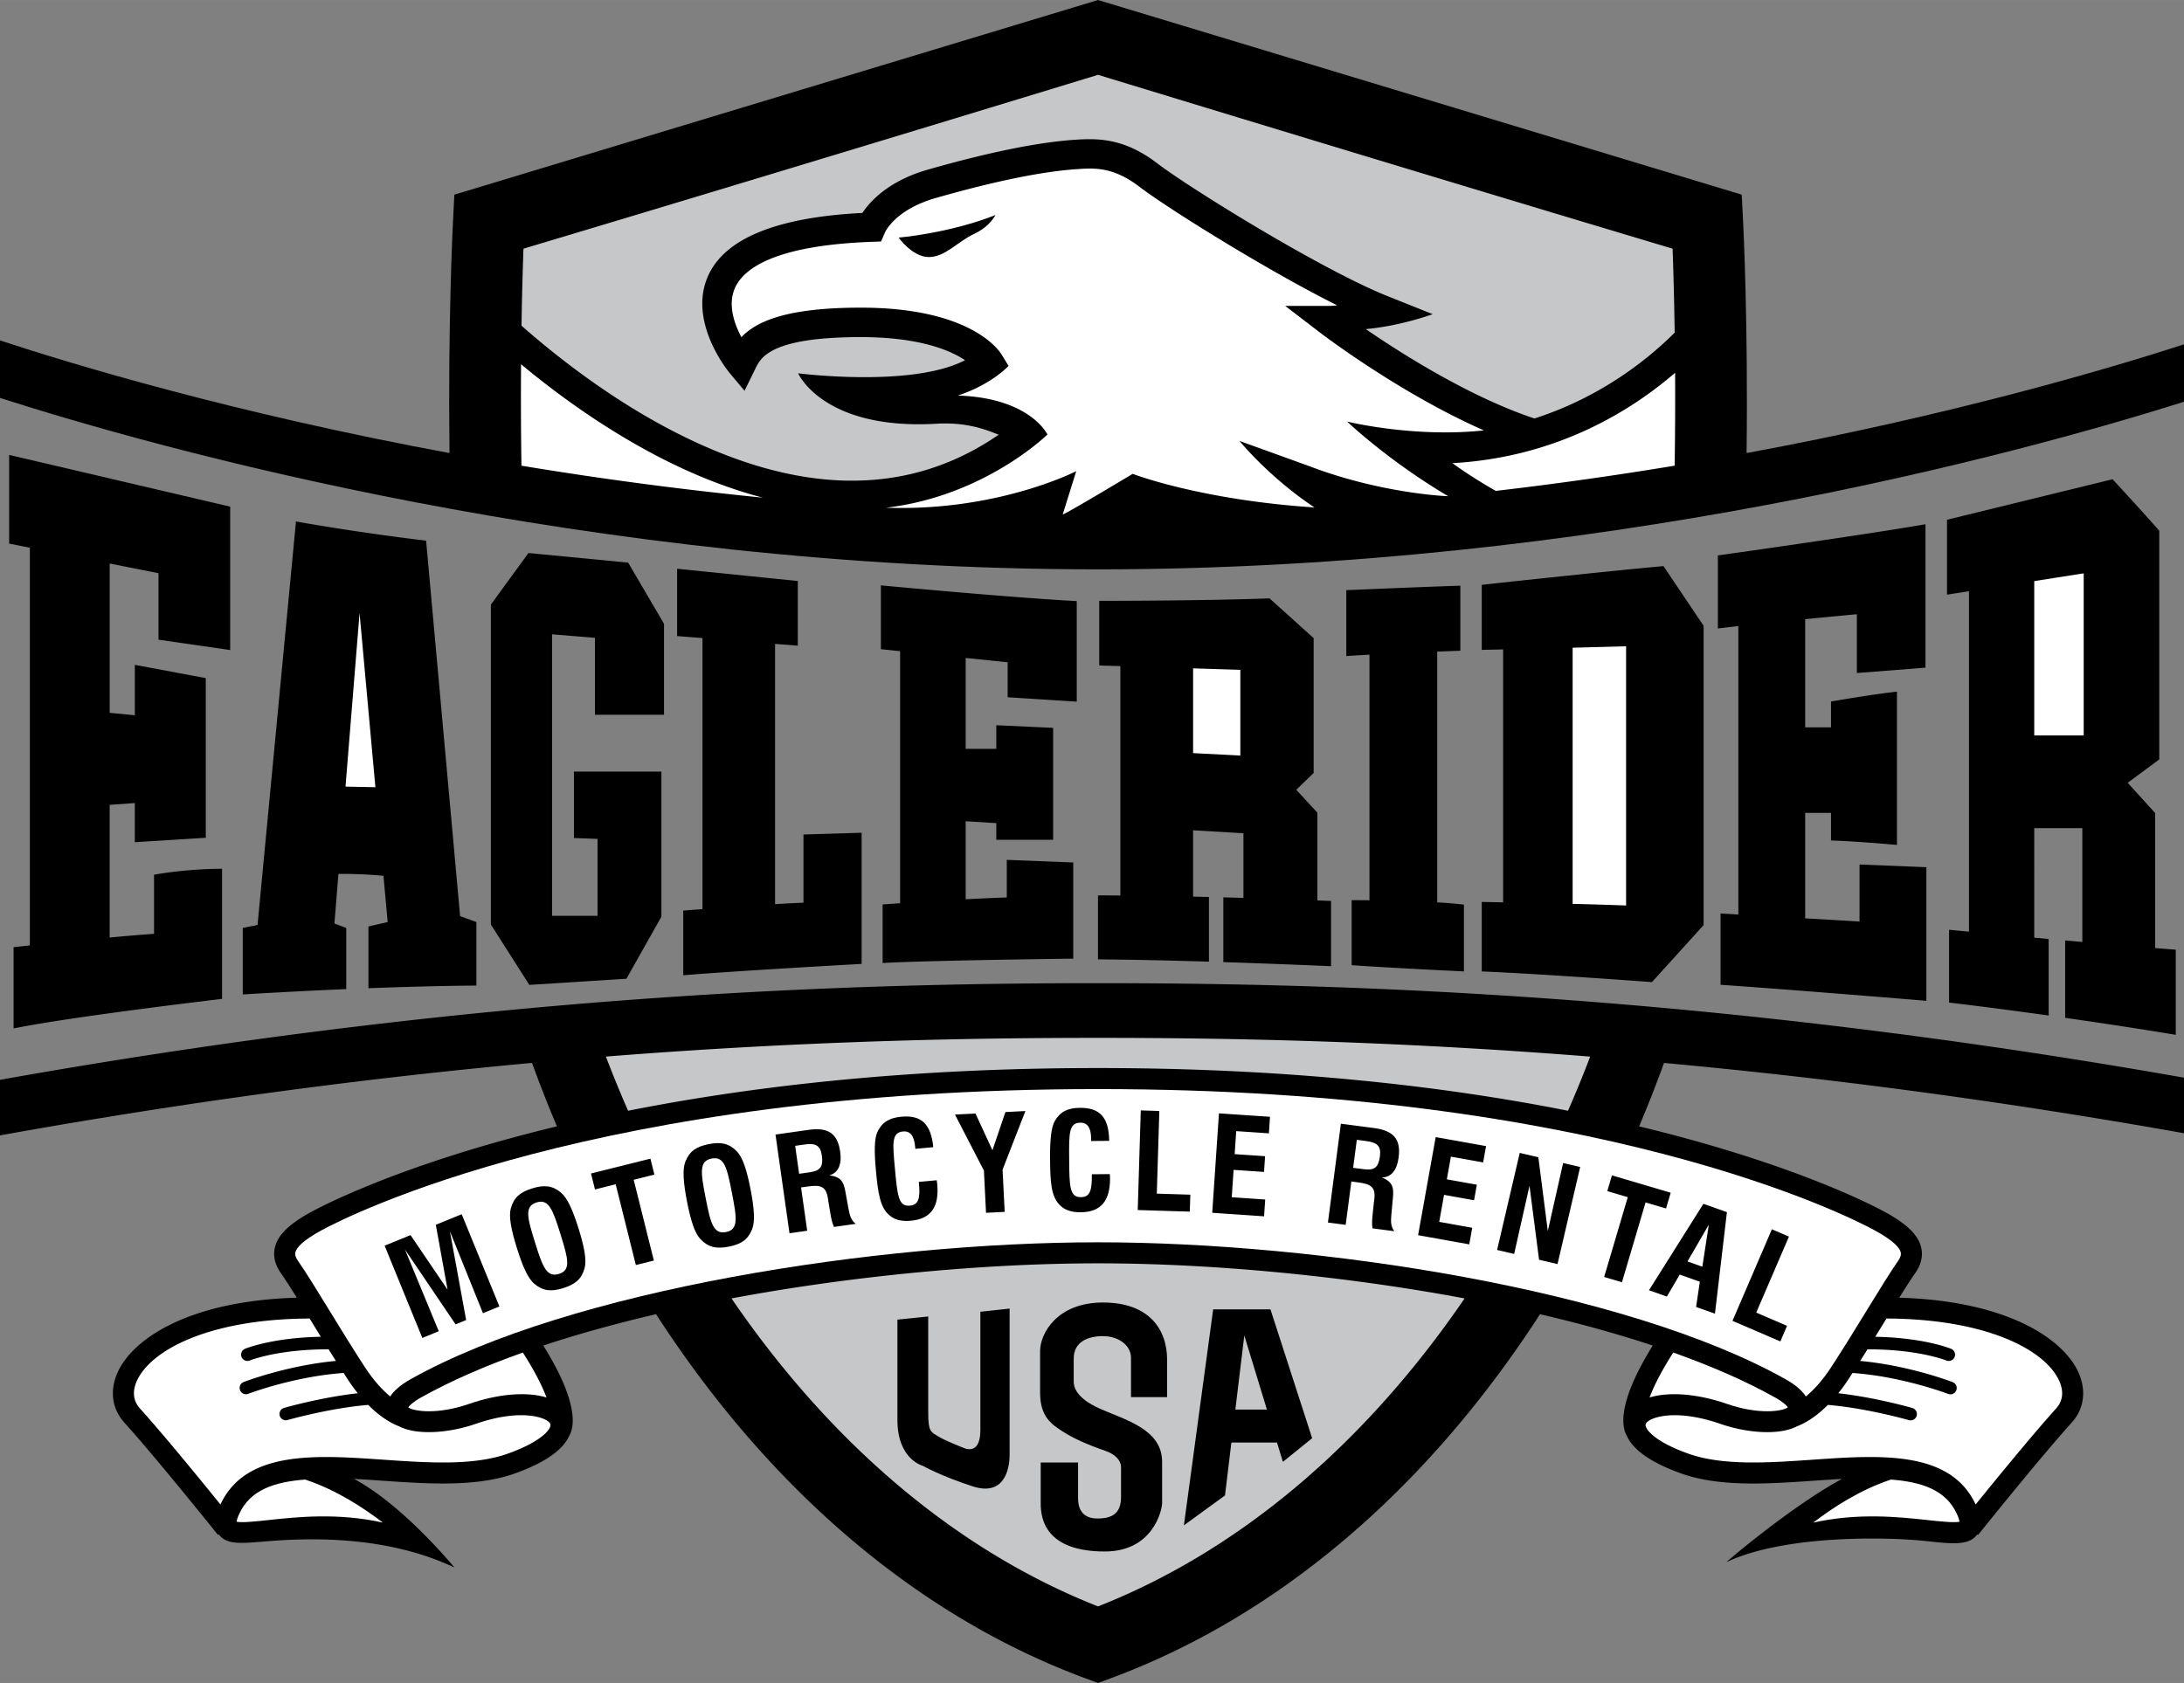 <svg xmlns="http://www.w3.org/2000/svg" width="2500" height="1927" viewBox="0 0 259.46 199.988"><rect x="0" y="0" width="259.46" height="199.988" fill="#808080" stroke="none"/><path d="M259.46 134.661v-6.602c-56.774-10.017-100.533-11.23-129.012-11.23-28.718 0-72.976 1.234-130.448 11.485v6.602c23.296-4.191 44.416-6.888 63.206-8.613a149.472 149.472 0 0 0 2.959 7.539c-17.852 4.305-27.388 9.193-29.127 10.135-2.676 1.45-4.026 2.763-4.38 4.259-.238 1.009-.002 2.031.704 3.038.514.734 1.16 1.745 1.896 2.929-12.871.373-19.5 4.909-21.282 8.868-.974 2.163-.68 4.344.806 5.986 3.787 4.186 11.042 13.25 11.116 13.34l.09-.072.003.004c.975 1.348 2.905 1.04 6.126.789 6.954-.542 14.896-.135 21.872 3.147-.19-.218-6.071-7.374-11.923-10.529 1.073.058 2.167.133 3.271.209 5.537.384 11.262.781 15.86-.867 4.174-1.496 5.842-3.133 6.428-4.465.58-.987 1.209-3.836-3.081-10.726 4.191-1.386 8.701-2.628 13.398-3.724.312.484.626.968.944 1.447 13.432 20.217 30.751 34.682 50.086 41.832l1.474.545 1.474-.545c19.335-7.15 36.655-21.615 50.087-41.832.318-.479.631-.962.944-1.446 4.696 1.096 9.206 2.337 13.397 3.724-4.294 6.896-3.66 9.744-3.08 10.729.587 1.332 2.256 2.967 6.427 4.462 4.599 1.648 10.324 1.251 15.86.867 1.105-.077 2.199-.151 3.271-.209-5.851 3.156-13.535 9.669-13.726 9.887 6.977-3.283 19.214-2.991 23.675-2.505 3.212.349 5.151.56 6.126-.789l.003-.004.09.072c.073-.091 7.328-9.155 11.116-13.34 1.486-1.642 1.779-3.824.806-5.986-1.783-3.959-8.411-8.495-21.282-8.868.736-1.184 1.383-2.195 1.896-2.929.705-1.007.942-2.029.704-3.038-.353-1.496-1.704-2.809-4.38-4.259-1.739-.942-11.275-5.831-29.127-10.135a149.372 149.372 0 0 0 2.959-7.536c18.409 1.69 39.043 4.309 61.774 8.354z"/><path d="M130.448 190.887c-16.609-6.538-31.613-19.135-43.547-36.598 14.732-2.756 30.438-4.168 43.547-4.168s28.815 1.412 43.547 4.168c-11.933 17.463-26.938 30.06-43.547 36.598zM186.279 131.989c-14.357-2.85-32.902-5.075-55.831-5.075s-41.474 2.225-55.831 5.075a142.327 142.327 0 0 1-2.636-6.437c23.651-1.875 43.257-2.223 58.467-2.223 15.208 0 34.817.351 58.466 2.226a141.047 141.047 0 0 1-2.635 6.434z" fill="#c6c7c9"/><path d="M207.495 53.837c.188-15.429-.377-26.822-.423-27.712l-.154-2.995L130.448 0l-76.47 23.129-.154 2.995c-.046.89-.61 12.284-.423 27.712C27.787 49.094 8.617 43.289 0 40.45v6.833c18.443 5.915 69.734 20.371 130.448 20.371 59.203 0 109.446-13.746 129.012-19.915v-6.82c-9.203 2.975-27.691 8.423-51.965 12.918z"/><path d="M111.283 50.348c3.544-.209 5.899.716 7.36 1.31-11.032 7.593-24.386 7.27-39.739-.985-7.071-3.801-13.066-8.553-16.948-11.97.063-3.903.158-7.048.234-9.155 28.725-8.594 61.556-18.611 68.258-20.658 6.702 2.047 39.533 12.064 68.258 20.658.081 2.254.184 5.692.247 9.979-2.998 2.995-8.605 7.614-16.661 10.199-7.595-2.525-15.645-7.608-20.039-10.622 4.167-.368 7.953-1.774 7.953-1.774l-5.722-2.286c-8.121-3.367-23.311-12.814-26.984-15.624-3.823-2.923-6.845-2.999-9.612-2.826-4.41.275-10.352 1.475-17.663 3.563-4.646 1.327-6.847 3.751-7.773 5.144-10.154.514-16.347 3.021-18.336 7.494a8 8 0 0 0-.682 3.283c0 4.306 3.123 8.096 3.289 8.293l1.729 2.064 1.298-2.65c.631-1.303 1.806-3.728 12.518-3.728 6.988 0 10.641 1.583 12.383 2.74-6.311 3.293-19.747 1.569-19.832 1.563-.001-.001 2.968 6.785 16.464 5.988z" fill="#c6c7c9"/><path d="M27.347 77.243V60.205l-26.26-6.147v10.539l2.459.487v47.26c-1.19.125-1.933.205-1.933.205v9.661c6.85-1.405 24.767-3.513 24.767-3.513v-15.458c-4.392 0-8.08.703-8.08.703v7.026c-1.423.095-3.295.254-5.27.436V95.637l2.986-.214v4.655l8.431-.527v-18.97L16.018 79v5.993l-2.986-.291v-17.74l5.797 1.147v7.904l8.518 1.23zM54.66 108.86l-4.04-44.615c-8.783-1.054-15.458-2.283-15.458-2.283l-4.566 47.952-1.757.352v7.904c4.617-.28 8.732-.485 12.296-.636v-7.268l-1.405-.527.477-5.891a50.055 50.055 0 0 1 5.348.225l.499 5.491-2.283.527v7.338c8.215-.312 12.822-.312 12.822-.312v-7.553l-1.933-.704zM68.185 99.579v-7.894h10.388v17.244l-4.155 7.376-11.531.727-4.571-7.168V71.843l4.467-6.13 11.842 1.143 4.26 7.272v10.804h-8.207V75.79l-5.09-.415v33.45h5.402v-9.141zM95.454 99.164v8.103c-.799.024-2.002.088-3.376.171V76.51l2.701.215v-7.687l-14.336-1.455v7.999l3.013.24v32.208c-1.375.101-2.286.171-2.286.171v7.688c6.233-.519 21.192-1.351 21.192-1.351V98.956l-6.908.208zM127.918 83.374V71.427c-7.896-.415-23.27-1.87-23.27-1.87v7.583l2.286.236v29.953c-1.281.087-2.078.145-2.078.145v6.96c5.194-.312 22.646-.519 22.646-.519v-11.427l-7.895-.312v4.467c-1.542.051-3.225.128-4.883.215v-9.272l3.636.228v1.974h6.753V86.49l-6.753-.312v2.805h-3.636v-10.8l4.986.516v4.155l8.208.52zM156.507 106.995v-10.42l-2.511-2.731 2.067-1.994V75.828l-5.242-4.726c-7.752.295-20.231.295-20.231.295v7.679l2.51.078v27.257c-1.715-.015-2.658-.015-2.658-.015v7.605c4.084.026 8.805.139 13.18.272v-7.685c-.645-.016-1.277-.03-1.883-.043v-7.882l5.981.349v7.684a1071.8 1071.8 0 0 0-2.388-.065v7.695c7.05.227 12.798.487 12.798.487v-7.752l-1.623-.066zM170.739 107.226V77.429c1.638-.064 2.752-.103 2.752-.103v-7.728c-3.705.106-13.549.529-13.549.529v7.833c.794-.057 1.739-.113 2.752-.168v29.186c-1.28-.015-2.117-.015-2.117-.015v7.727c4.446.317 13.337.741 13.337.741v-7.939a51.825 51.825 0 0 0-3.175-.266zM197.625 67.271c-7.092.635-21.593 2.223-21.593 2.223v7.727a629.25 629.25 0 0 0 2.54-.053v30.056c-1.541-.03-2.54-.047-2.54-.047v8.256c7.516.318 20.217 1.27 20.217 1.27l6.14-6.774V74.362l-4.764-7.091zM220.913 102.73v6.774c-2.052-.123-4.299-.254-6.457-.379V96.591h3.07v3.282c3.282.106 7.833.529 7.833.529V82.195c-2.329.212-7.833 1.164-7.833 1.164v3.07h-3.07V73.574c3.395-.333 6.139-.587 6.139-.587v6.986l8.151-.636V62.295C221.442 63.565 204.083 66 204.083 66v8.68c.704-.088 1.534-.185 2.435-.285v34.277l-2.117-.12v8.468c9.209.635 24.452 1.905 24.452 1.905v-15.878l-7.94-.317zM256.031 112.658V96.609l-3.264-3.591 3.754-2.775V63.068c-1.55-1.795-5.549-6.121-5.549-6.121-7.345 1.795-19.667 4.815-19.667 4.815v8.896l2.611-.401v40.451c-1.487-.141-2.366-.226-2.366-.226v8.65a617.8 617.8 0 0 1 11.833 1.541v-9.094l-1.714-.154V98.404h5.712v13.529l-2.04-.18v9.196c7.882 1.125 13.139 2.019 13.139 2.019v-10.119c-.802-.061-1.621-.125-2.449-.191z"/><path d="M36.252 175.814c-3.657.281-6.538 1.235-7.834 4.087-.217.477-.292.758-.322.92.62.147 2.331-.033 3.75-.188 3.492-.38 8.304-.889 13.637.295-2.353-1.792-5.5-3.87-9.231-5.114z" fill="#fff"/><path d="M60.354 172.726c-4.105 1.472-9.564 1.093-14.843.727-8.019-.556-16.308-1.129-19.323 5.322-2.398-2.963-6.839-8.396-9.552-11.395-1.025-1.133-.772-2.41-.38-3.282 1.666-3.701 8.647-7.376 20.529-7.419l.174.285c.373.608.761 1.241 1.158 1.883-5.767.108-8.887 1.377-9.029 1.437a.75.75 0 0 0 .577 1.384c.034-.014 3.341-1.346 9.375-1.328.286.459.576.919.865 1.378-5.787.536-10.742 2.426-10.971 2.514a.75.75 0 0 0 .54 1.399c.056-.021 5.438-2.07 11.346-2.481.145.225.29.455.435.676.422.647.841 1.22 1.253 1.732-4.376.491-8.576 1.689-8.78 1.748a.75.75 0 0 0 .415 1.441c.052-.015 4.991-1.424 9.601-1.803 1.593 1.6 2.945 2.272 3.662 2.538 2.063 1.092 5.889.831 9.109-.286 5.466-1.896 8.601-.732 8.87.03.168.473-.868 2.008-5.031 3.5z" fill="#fff"/><path d="M48.797 163.88c-1.288.722-2.029 1.424-2.437 2.062-.865-.713-1.917-1.804-3.01-3.481-1.45-2.223-2.942-4.657-4.259-6.805-1.48-2.413-2.758-4.497-3.681-5.815-.42-.6-.346-.913-.318-1.03.116-.489.753-1.343 3.138-2.635 3.167-1.716 32.664-16.761 92.219-16.761 59.554 0 89.052 15.045 92.219 16.761 2.384 1.292 3.022 2.146 3.138 2.635.028.118.101.43-.318 1.03-.923 1.318-2.201 3.402-3.681 5.815-1.317 2.147-2.81 4.582-4.26 6.805-1.094 1.677-2.145 2.769-3.01 3.481-.408-.638-1.148-1.34-2.437-2.062-19.046-10.674-55.493-16.259-81.651-16.259-26.159 0-62.605 5.585-81.652 16.259z" fill="#fff"/><path d="M210.877 166.061c1.021.572 1.388.981 1.521 1.172-.645.488-3.489.889-7.199-.398-3.602-1.25-6.948-1.47-9.229-.774.485-1.297 1.339-3.042 2.811-5.34 4.515 1.604 8.607 3.384 12.096 5.34zM232.478 179.901c-1.296-2.853-4.176-3.806-7.834-4.087-3.731 1.243-6.877 3.321-9.232 5.115 5.334-1.185 10.146-.675 13.638-.295 1.419.154 3.13.335 3.75.188-.029-.162-.105-.444-.322-.921z" fill="#fff"/><path d="M244.26 167.38c-2.713 2.999-7.154 8.432-9.553 11.395-3.015-6.451-11.304-5.878-19.322-5.322-5.279.367-10.738.745-14.843-.727-4.162-1.492-5.198-3.028-5.032-3.499.269-.762 3.404-1.926 8.87-.03 3.222 1.117 7.046 1.378 9.11.286.717-.267 2.07-.939 3.662-2.538 4.611.379 9.549 1.788 9.602 1.803a.75.75 0 1 0 .415-1.441c-.204-.059-4.404-1.257-8.78-1.748a21.36 21.36 0 0 0 1.252-1.732c.145-.222.29-.451.435-.676 5.908.41 11.29 2.459 11.346 2.481a.75.75 0 1 0 .54-1.399c-.228-.088-5.183-1.978-10.971-2.514.29-.459.58-.919.866-1.378 6.034-.019 9.34 1.313 9.375 1.328a.75.75 0 0 0 .578-1.384c-.143-.06-3.263-1.329-9.029-1.437l1.158-1.884.174-.284c11.882.042 18.862 3.718 20.529 7.419.391.871.643 2.148-.382 3.281zM176.282 51.143c-9.975-4.4-19.052-11.31-19.501-11.654l-4.098-3.139h5.162a8.43 8.43 0 0 0 1.011-.068c-8.587-4.297-20.281-11.635-23.482-14.083-3.104-2.374-5.316-2.235-7.268-2.113-4.158.26-9.851 1.416-16.919 3.436-4.835 1.381-6.018 4.013-6.065 4.124l-.45 1.048-1.106.04c-11.593.423-15.234 3.21-16.248 5.474a4.598 4.598 0 0 0-.388 1.899c0 1.429.56 2.849 1.147 3.956 1.846-1.928 5.472-3.506 14.189-3.506 12.96 0 16.38 5.004 16.728 5.575l.818 1.344S117.856 45.659 113.8 47c8.6.281 10.635 4.63 10.635 4.63s-7.444 7.332-19.177 8.7c13.248.47 22.598-4.341 22.598-4.341l-1.606 5.14c.284.003 8.314-4.824 8.314-4.824s7.953 3.09 21.596 3.993c-5.423-3.606-8.909-7.903-8.909-7.903l8.306 2.999c8.484 3.244 16.336 3.579 16.485 3.563-7.136-4.213-12.003-8.863-12.003-8.863s7.896 1.944 16.243 1.049zM77.173 53.715c-6.105-3.291-11.37-7.189-15.271-10.434a526.033 526.033 0 0 0 .046 12.055 444.494 444.494 0 0 0 28.694 3.802c-4.354-1.132-8.853-2.934-13.469-5.423z" fill="#fff"/><path d="M172.539 55.036a59.427 59.427 0 0 0 5.162 3.295 447.398 447.398 0 0 0 21.248-2.997 521.997 521.997 0 0 0 .053-11.038c-5.155 4.455-14.002 10.045-26.463 10.74zM41.047 93.468l1.669-20.616 1.881 20.69a544.412 544.412 0 0 1-3.55-.074zM147.352 89.783l-5.612-.293V79.42l5.612.174zM193.18 107.6a437.067 437.067 0 0 0-6.351-.195V76.966c3.53-.091 6.351-.169 6.351-.169V107.6zM247.544 87.388h-5.875V69.05c3.306-.517 5.875-.922 5.875-.922v19.26z" fill="#fff"/><path d="M45.694 148.023l3.077-1.256 4.401 6.487-1.398-7.714 3.077-1.256 4.478 10.965-1.954.797-3.928-9.743 1.93 10.559-1.253.512-6.014-8.892 4.016 9.708-1.954.798zM61.4 148.285c.694 2.225 1.339 3.657 2.095 4.279 1.024.852 1.994.945 3.422.5s2.173-1.074 2.531-2.357c.262-.956-.021-2.501-.711-4.711-.694-2.225-1.334-3.643-2.094-4.28-1.025-.852-1.994-.945-3.422-.5-1.429.446-2.173 1.074-2.531 2.357-.268.942.016 2.486.71 4.712zM73.144 140.726l-2.46.614-.474-1.894 7.061-1.763.472 1.895-2.46.614 2.396 9.597-2.139.534zM81.618 142.78c.446 2.288.93 3.782 1.612 4.484.925.959 1.878 1.158 3.347.872s2.277-.829 2.774-2.065c.366-.922.253-2.488-.189-4.761-.445-2.288-.927-3.767-1.611-4.483-.925-.959-1.879-1.159-3.348-.872-1.468.286-2.277.829-2.774 2.065-.369.905-.257 2.472.189 4.76zM93.791 146.546l2.104-.299-.729-5.146.749-.106c1.559-.221 2.234-.062 2.451 1.466l.044.312.205 1.227c.12.73.235 1.319.462 1.795l2.588-.367c-.499-.375-.701-.903-.84-1.663l-.283-1.551c-.262-1.506-.35-2.353-2.016-2.545 1.054-.309 1.505-1.279 1.288-2.808-.31-2.183-1.418-2.933-3.772-2.599l-3.914.555 1.663 11.729zM111.285 140.249c.015.157.043.296.058.453.253 2.729-.755 4.135-3.123 4.355-1.098.102-1.922-.09-2.576-.663-1.1-.942-1.335-2.628-1.586-5.326-.209-2.258-.191-3.763.179-4.556.541-1.157 1.41-1.681 2.837-1.813 2.399-.223 3.529.875 3.8 3.618l-2.133.198-.026-.282c-.118-1.27-.584-1.859-1.431-1.781-1.364.126-1.25 1.365-.97 4.376.306 3.293.423 4.563 1.772 4.438 1.051-.098 1.249-.859 1.082-2.663l-.015-.157 2.132-.197zM116.889 139.098l-3.439-6.656 2.438-.122 2.015 4.362 1.54-4.539 2.375-.119-2.712 6.963.251 5.018-2.217.111zM131.852 139.517c.001.158.018.299.02.457.023 2.741-1.1 4.057-3.478 4.078-1.103.009-1.908-.251-2.512-.876-1.017-1.031-1.11-2.731-1.133-5.44-.02-2.268.126-3.765.561-4.525.636-1.108 1.546-1.557 2.979-1.569 2.41-.021 3.443 1.168 3.482 3.924l-2.142.018-.002-.283c-.011-1.276-.426-1.902-1.276-1.895-1.37.012-1.359 1.256-1.334 4.28.028 3.307.039 4.583 1.394 4.571 1.055-.009 1.316-.751 1.301-2.562l-.001-.158 2.141-.02zM135.525 131.948l2.204.068-.301 9.823 3.983.122-.062 2.015-6.186-.189zM144.812 132.298l6.065.41-.132 1.964-3.882-.262-.185 2.735 3.614.244-.126 1.87-3.614-.245-.22 3.253 3.976.269-.136 1.996-6.159-.417zM157.759 145.271l2.108.276.674-5.153.75.098c1.562.205 2.169.538 1.969 2.068l-.041.312-.13 1.238c-.081.736-.127 1.333-.036 1.854l2.592.34c-.38-.495-.433-1.058-.364-1.827l.142-1.57c.151-1.521.293-2.36-1.26-2.992 1.098-.015 1.792-.83 1.993-2.36.286-2.187-.581-3.206-2.939-3.514l-3.92-.513-1.538 11.743zM170.56 135.118l5.984 1.072-.347 1.938-3.83-.686-.483 2.697 3.566.639-.331 1.845-3.566-.639-.575 3.209 3.922.703-.353 1.969-6.077-1.089zM180.546 136.998l2.209.515 1.125 8.769 1.82-8.082 2.025.472-2.69 11.535-2.194-.512-1.136-8.788-1.824 8.098-2.025-.472zM193.38 142.257l-2.432-.719.553-1.873 6.978 2.063-.553 1.873-2.432-.719-2.804 9.485-2.114-.625zM195.899 153.319l2.123.753 1.53-2.616 2.389.848-.445 3 2.241.795 1.421-12.063-2.791-.99zM210.501 146.073l2.026.872-3.884 9.028 3.661 1.574-.797 1.852-5.686-2.445zM106.753 28.231s5.965-.487 11.503-2.678c0 0-.609 1.339-2.556 2.252-1.948.913-3.409 2.739-5.356 2.739s-3.591-2.313-3.591-2.313zM106.613 168.731v-11.92l3.66-.375v11.357c0 2.346.282 2.347 1.221 2.91.938.563 2.909 1.314 2.909 1.314s2.065 1.126 2.065-2.065v-14.079l3.473-.375v17.364c0 1.783-.657 4.975-4.411 3.754-3.755-1.22-5.914-2.44-5.914-2.44s-3.003-.751-3.003-5.445zM123.637 178.666v-4.881h4.438v4.29c0 1.109.444 2.367 2.293 2.367 1.849 0 2.811-.666 2.811-2.589v-3.402s.222-1.331-1.923-2.071-3.772-1.479-5.029-2.293c-1.258-.813-2.663-1.702-2.663-4.586v-4.956c0-2.071 1.998-5.769 7.471-5.769s7.618 3.181 7.618 6.805v4.438h-4.29v-4.66c0-1.554-1.553-2.589-3.328-2.589s-3.477.666-3.477 2.663v2.737c0 .518.148 1.923 3.181 3.254s7.322 2.44 7.322 6.287v4.882c0 .888-1.109 5.769-6.805 5.769-7.027-.001-7.619-3.847-7.619-5.696zM152.409 173.71l3.476-2.81-4.955-15.311h-6.805l-3.477 25.666 4.882-3.55.759-6.287h5.419z"/><path d="M64.926 166.061c-2.28-.696-5.627-.476-9.229.774-3.709 1.287-6.553.887-7.198.398.133-.191.5-.6 1.521-1.172 3.489-1.956 7.581-3.736 12.096-5.34 1.471 2.299 2.324 4.043 2.81 5.34zM63.551 147.614c-.92-2.947-1.268-4.274.19-4.729 1.458-.455 1.927.834 2.847 3.781.919 2.947 1.263 4.258-.181 4.709-1.458.455-1.937-.814-2.856-3.761zM83.829 142.349c-.591-3.03-.791-4.387.709-4.679 1.499-.292 1.823 1.041 2.414 4.071.59 3.03.788 4.372-.697 4.661-1.499.291-1.836-1.023-2.426-4.053zM94.936 139.479l-.471-3.321 1.076-.153c1.325-.188 1.918.062 2.095 1.31.186 1.31-.174 1.806-1.437 1.985l-1.263.179zM160.754 138.77l.436-3.327 1.078.141c1.327.174 1.831.573 1.667 1.823-.172 1.312-.651 1.694-1.916 1.528l-1.265-.165zM200.473 149.895l2.534-4.366-.768 4.992z" fill="#fff"/><path fill="#c6c7c9" d="M146.761 167.498l1.062-8.802 2.688 8.802z"/></svg>